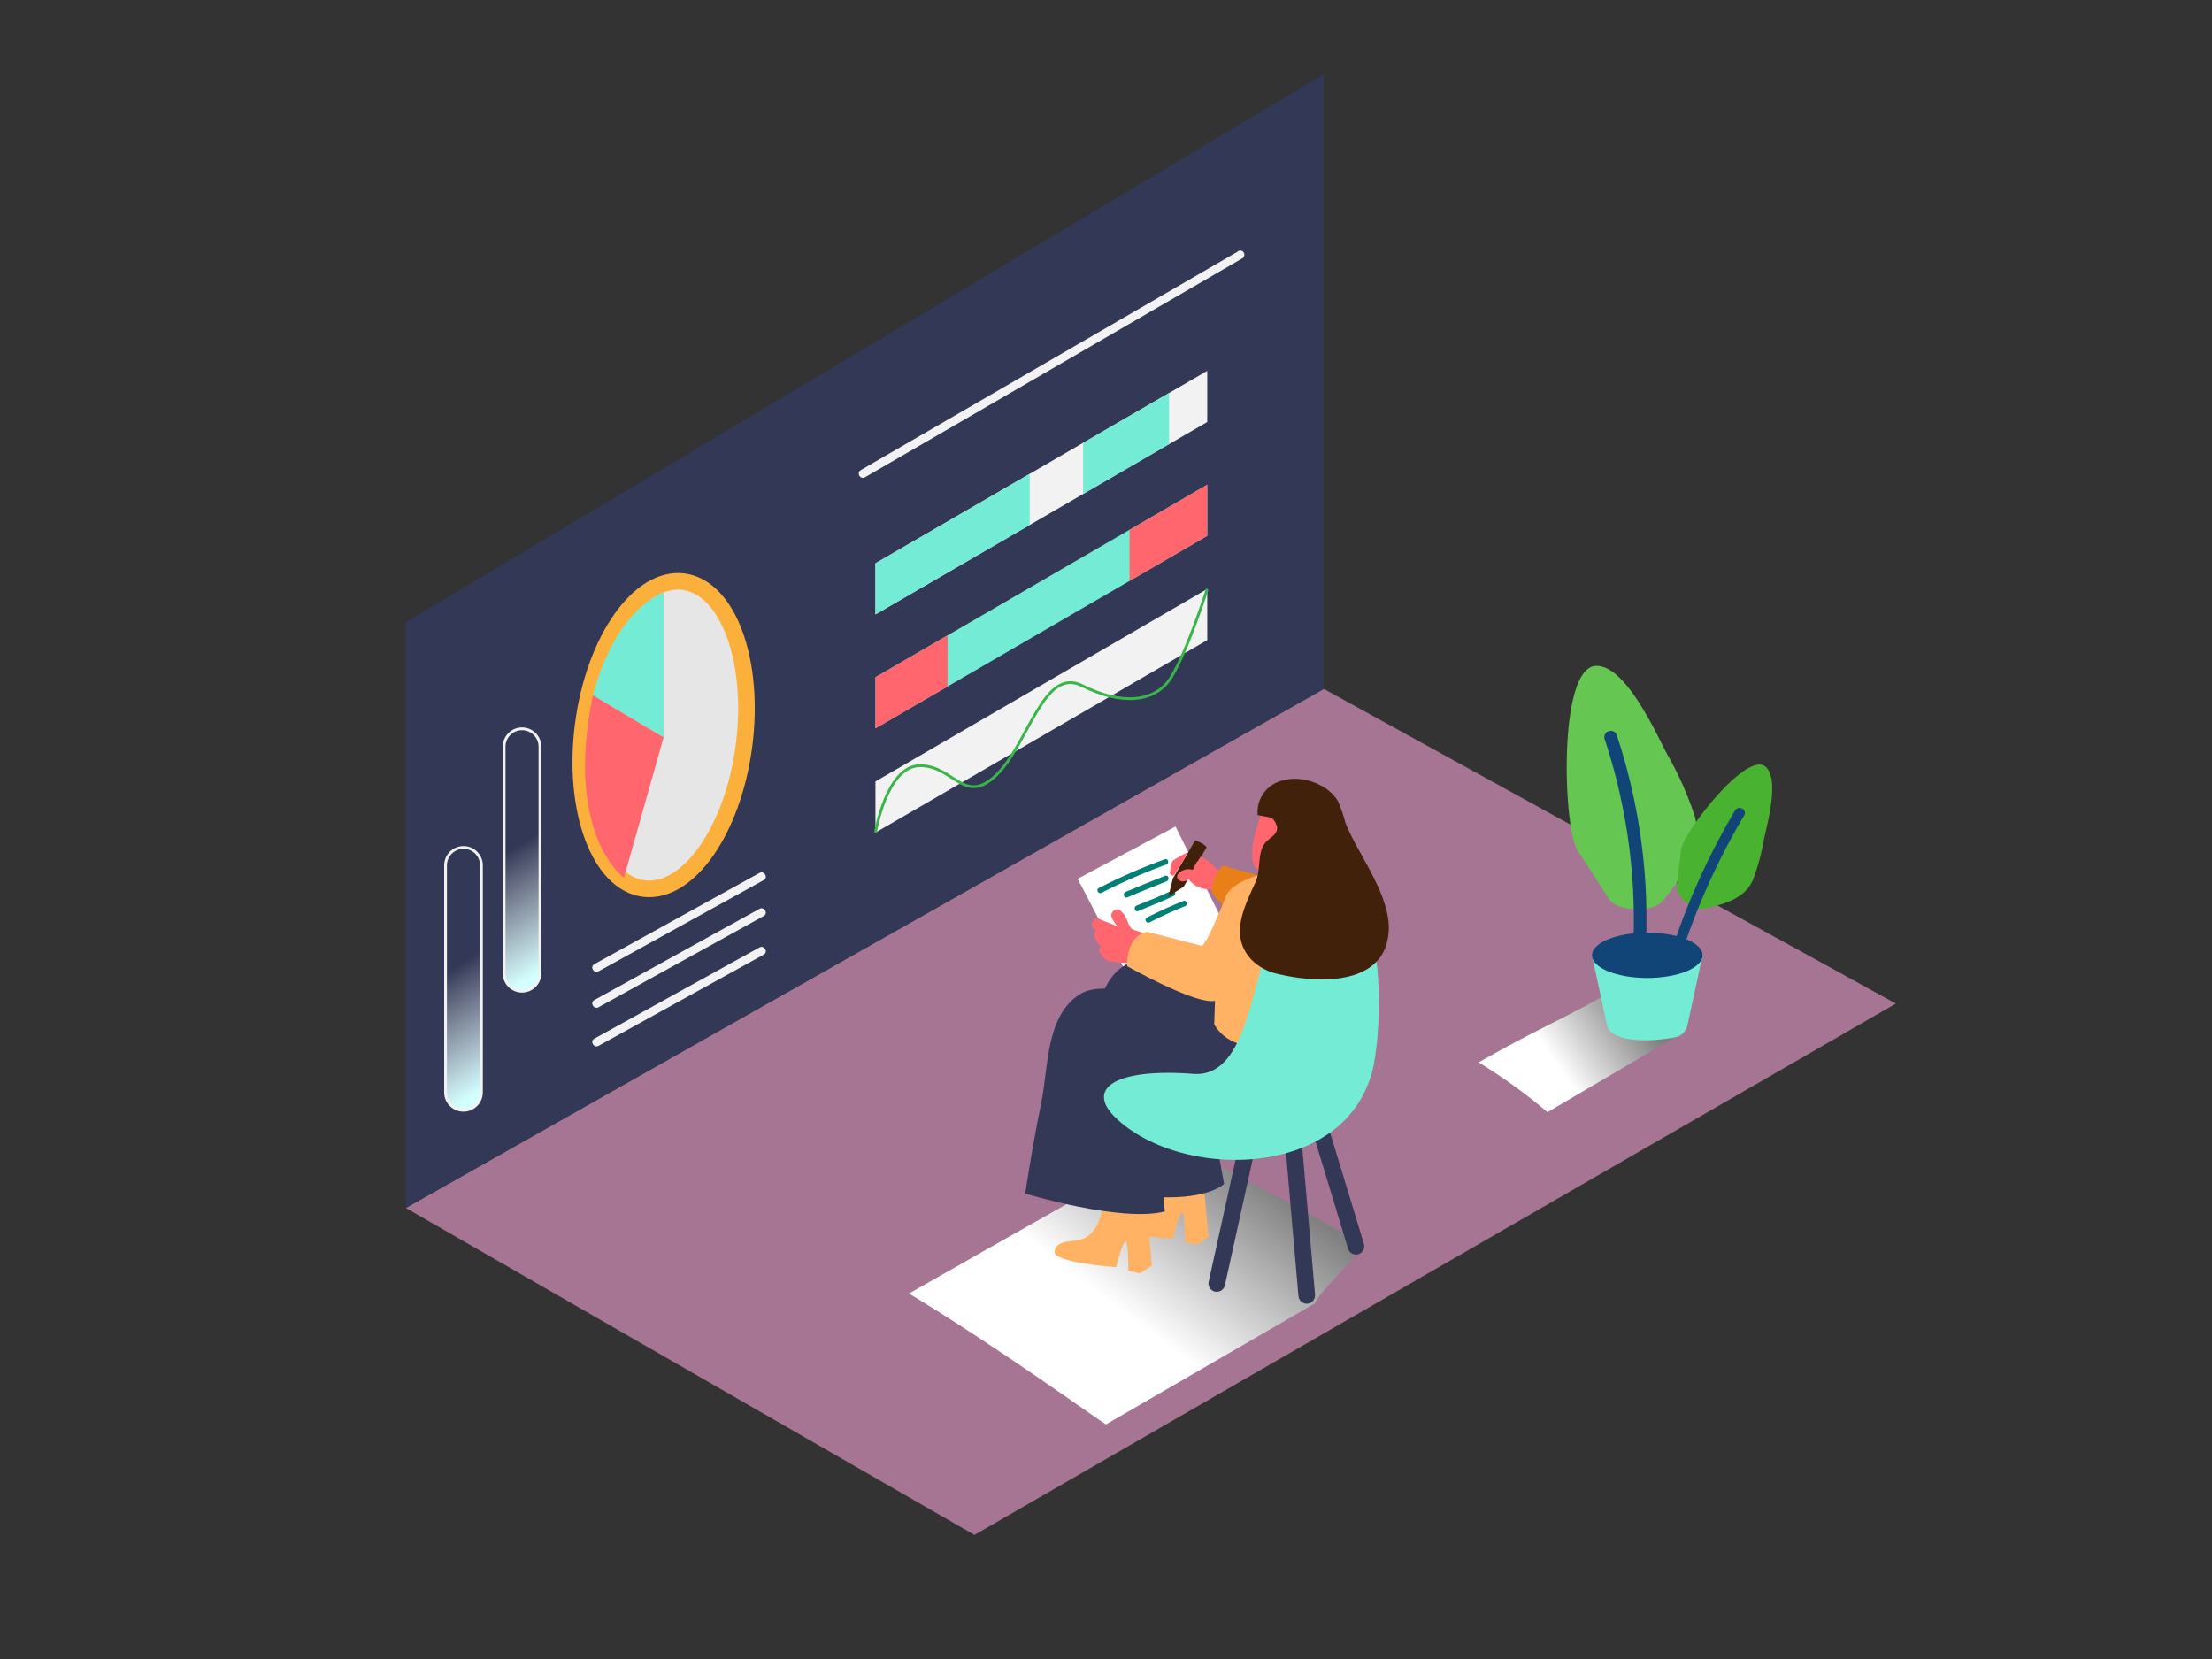 <svg xmlns="http://www.w3.org/2000/svg" xmlns:xlink="http://www.w3.org/1999/xlink" viewBox="0 0 400 300"><rect x="0" y="0" width="400" height="300" fill="#333333" stroke="none"/><defs><linearGradient id="linear-gradient" x1="296.16" y1="182.32" x2="281.45" y2="192.45" gradientUnits="userSpaceOnUse"><stop offset="0" stop-color="gray"/><stop offset="1" stop-color="#fff"/></linearGradient><linearGradient id="linear-gradient-2" x1="221.82" y1="208.11" x2="200.88" y2="235.59" xlink:href="#linear-gradient"/><linearGradient id="linear-gradient-3" x1="247.25" y1="166.65" x2="246.78" y2="167.41" gradientTransform="matrix(-1, 0, 0, 1, 369.99, 0)" gradientUnits="userSpaceOnUse"><stop offset="0" stop-color="#fff" stop-opacity="0"/><stop offset="1" stop-color="#d4ffff"/></linearGradient><linearGradient id="linear-gradient-4" x1="247.25" y1="173.14" x2="246.78" y2="173.9" xlink:href="#linear-gradient-3"/><linearGradient id="linear-gradient-5" x1="247.25" y1="180.12" x2="246.78" y2="180.88" xlink:href="#linear-gradient-3"/><linearGradient id="linear-gradient-6" x1="287.57" y1="174.74" x2="276.2" y2="193.07" xlink:href="#linear-gradient-3"/><linearGradient id="linear-gradient-7" x1="179.91" y1="65.77" x2="179.27" y2="66.79" xlink:href="#linear-gradient-3"/><clipPath id="clip-path"><line x1="221.2" y1="70" x2="152.99" y2="109.58" fill="none"/></clipPath><clipPath id="clip-path-2"><line x1="221.2" y1="90.6" x2="152.99" y2="130.17" fill="none"/></clipPath><clipPath id="clip-path-3"><line x1="221.2" y1="109.45" x2="152.99" y2="149.02" fill="none"/></clipPath><clipPath id="clip-path-4"><line x1="221.2" y1="70" x2="152.99" y2="109.58" fill="#ffc963"/></clipPath><clipPath id="clip-path-5"><line x1="221.2" y1="90.6" x2="152.99" y2="130.17" fill="#ff666d"/></clipPath><linearGradient id="linear-gradient-8" x1="276.98" y1="153.24" x2="265.62" y2="171.56" xlink:href="#linear-gradient-3"/></defs><title>a</title><g style="isolation:isolate"><g id="Layer_2" data-name="Layer 2"><polygon points="73.39 218.44 176.21 277.56 342.83 181.48 239.39 124.58 73.39 218.44" fill="#a67593"/><path d="M290.08,180c-7.19,4.2-11.62,5.8-22.69,12.12a96.52,96.52,0,0,1,12.44,9l24.87-14.6C302.77,185.45,299,184.41,290.08,180Z" fill="url(#linear-gradient)" style="mix-blend-mode:multiply"/><path d="M246.64,225c-5.92-3.23-19.55-11-34.35-18.35C197.56,215.2,187,221,164.38,233.91c17.15,10.42,33.7,22.54,35.62,23.67l37.8-21.9C238,234.25,246.25,226.35,246.64,225Z" fill="url(#linear-gradient-2)" style="mix-blend-mode:multiply"/><polygon points="239.39 13.43 239.39 124.58 73.39 218.44 73.39 112.53 239.39 13.43" fill="#333856"/><ellipse cx="120" cy="132.94" rx="27.98" ry="14.66" transform="translate(-27.32 234.76) rotate(-82.58)" fill="#e6e6e6" stroke="#fbb03b" stroke-miterlimit="10" stroke-width="3"/><path d="M120,133.33V107.15s-8.52,2.56-12.78,18.57Z" fill="#74ebd5"/><path d="M120,133.33l-7.17,25.4s-10.84-7.72-5.61-33Z" fill="#ff666d"/><line x1="137.73" y1="158.5" x2="107.86" y2="174.99" fill="url(#linear-gradient-3)"/><path d="M137.35,157.85l-29.88,16.5c-.85.47-.09,1.76.76,1.3l29.88-16.5c.85-.47.09-1.76-.76-1.3Z" fill="#f2f2f2"/><line x1="137.73" y1="164.98" x2="107.86" y2="181.48" fill="url(#linear-gradient-4)"/><path d="M137.35,164.34l-29.88,16.5c-.85.47-.09,1.76.76,1.3l29.88-16.5c.85-.47.09-1.76-.76-1.3Z" fill="#f2f2f2"/><line x1="137.73" y1="171.97" x2="107.86" y2="188.46" fill="url(#linear-gradient-5)"/><path d="M137.35,171.32l-29.88,16.5c-.85.47-.09,1.76.76,1.3l29.88-16.5c.85-.47.09-1.76-.76-1.3Z" fill="#f2f2f2"/><path d="M87.06,156.46v41.07a3.24,3.24,0,0,1-2.23,3.08h0a3.24,3.24,0,0,1-4.26-3.08V156.46a3.24,3.24,0,0,1,2.1-3h0A3.24,3.24,0,0,1,87.06,156.46Z" stroke="#f2f2f2" stroke-miterlimit="10" stroke-width="0.5" fill="url(#linear-gradient-6)"/><line x1="224.27" y1="46.1" x2="156.05" y2="85.68" fill="url(#linear-gradient-7)"/><path d="M223.89,45.46,155.67,85a.75.75,0,0,0,.76,1.3l68.22-39.58a.75.75,0,0,0-.76-1.3Z" fill="#f2f2f2"/><path d="M287.88,172.75l2.67,12.45a2.8,2.8,0,0,0,1.5,1.93c1.55.76,4.75,1.55,10.84.45a2.82,2.82,0,0,0,2.25-2.17l2.74-12.66" fill="#74ebd5"/><ellipse cx="297.88" cy="172.75" rx="10" ry="4.1" fill="#124577"/><path d="M292.06,163.53a3.21,3.21,0,0,1-1.16-1.07l-5.63-8.71c-2.61-4-3.56-33,3.28-33.33,5.43-.29,11,12.4,13,16.1a60.25,60.25,0,0,1,4.89,11c1.64,5.71-2.08,10.7-5.59,15.23C299.11,164.87,294.32,164.78,292.06,163.53Z" fill="#66c652"/><path d="M295.41,169.24q1.14.79,2.23,1.66a106.27,106.27,0,0,0-5.28-38,1.16,1.16,0,0,0-2.21.69A104,104,0,0,1,295.41,169.24Z" fill="#124577"/><path d="M303.36,161.2a2,2,0,0,1-.14-1l.77-6.57c.36-3,11.65-17.66,15.16-15.07,2.79,2.06.38,10.57-.17,13.19a38.45,38.45,0,0,1-2,7.38c-1.51,3.47-5.37,4.42-8.94,5.22C306.29,164.72,304,162.73,303.36,161.2Z" fill="#49b230"/><path d="M313.75,146.56a127,127,0,0,0-12,27,14.71,14.71,0,0,1,1.65,1.06,125.2,125.2,0,0,1,12-27.16C316,146.41,314.37,145.51,313.75,146.56Z" fill="#124577"/><path d="M227.19,192.68l-8.62,39.09a1.5,1.5,0,0,0,2.93.65l8.62-39.09A1.5,1.5,0,0,0,227.19,192.68Z" fill="#333856"/><path d="M232.15,187.53l11.63,38.3a1.5,1.5,0,0,0,2.87-.87L235,186.66A1.5,1.5,0,0,0,232.15,187.53Z" fill="#333856"/><path d="M231.33,194.49l3.47,39.88a1.5,1.5,0,0,0,3-.26l-3.47-39.88A1.5,1.5,0,0,0,231.33,194.49Z" fill="#333856"/><path d="M194.85,158.93c.4.52,10.62,20.5,10.62,20.5l17.94-8.25-10.84-21.72Z" fill="#fff"/><path d="M211.77,161.11c-2,1-4.17,1.78-6.25,2.65-.58.24-.33,1.21.27,1,2.16-.91,4.37-1.75,6.49-2.75C212.86,161.69,212.35,160.83,211.77,161.11Z" fill="#008074"/><path d="M210.64,155.38a104,104,0,0,0-11.94,5.21c-.57.29-.07,1.16.5.86a102,102,0,0,1,11.7-5.11C211.5,156.12,211.24,155.15,210.64,155.38Z" fill="#008074"/><path d="M210.7,158.37q-3.59,1.41-7.15,2.91c-.58.25-.33,1.21.27,1q3.56-1.5,7.15-2.91C211.56,159.1,211.3,158.14,210.7,158.37Z" fill="#008074"/><path d="M216.1,152l-4,6.83-.81,3.28,2.76-1.77,4.16-7.15A4.52,4.52,0,0,0,216.1,152Z" fill="#42210b"/><path d="M214.6,154.4a1.43,1.43,0,0,1,.08-.14.47.47,0,0,0-.27.06,15.75,15.75,0,0,0-2.18,1.23c-.59.47-.55,1.49-.66,2.17a.5.5,0,0,0,.76.53C213.08,157,214,155.75,214.6,154.4Z" fill="#ff666d"/><path d="M221.71,158.09l-.09,0a.43.43,0,0,0-.21-.22c-.53-.26-1-.54-1.55-.84a7.32,7.32,0,0,0-2.76-2.1c-.12.21-.25.41-.38.62a1.51,1.51,0,0,1-.35.38l-.65,1.31a.49.49,0,0,0,0,.09s-.06-.05-.11-.06a2.59,2.59,0,0,0-1.67.12c-.44.19-1,.55-1.07,1.07s.53.93,1,.94A2.07,2.07,0,0,0,215,159a.52.52,0,0,0,.07.14c1.24,1.57,2.92,1.69,4.78,1.82a.44.44,0,0,0,.3-.08,2.58,2.58,0,0,0,1.06-.61l0-.72a.51.51,0,0,0-.1-.29l0-.18a.52.52,0,0,0,0-.11l.09,0a.46.46,0,0,0,.26,0h0C222.08,159.17,222.35,158.21,221.71,158.09Z" fill="#ff666d"/><path d="M221.17,156.54a6.44,6.44,0,0,0-2,5l4.55,4.9,5.5-2.72.29-4.86Z" fill="#e87f18"/><path d="M209.46,209c0,.45.36,5.86-.24,6.49s-2.19,3.69-4.15,3.82-3.78-.26-4.15,1.84S212.05,224,212.05,224s1.21-4.81,1.73-4.67.5,5.31.5,5.31l2.13.46,2.13-1.42-.86-9.22-1.39-7.83" fill="#ffb164"/><path d="M199.36,214.16c.28,3.26.12,7.63-3,9.61-1.68,1.08-5.23.08-5.66,2.49-.38,2.1,11.11,2.88,11.11,2.88s1.24-4.8,1.76-4.66.46,5.31.46,5.31l2.13.47,2.14-1.41-.81-9.22-1.34-7.84" fill="#ffb164"/><path d="M208.48,169.32,205,168.14c-.73-.28-1-1.3-1.27-1.94a4,4,0,0,0-1.16-1.55.9.9,0,0,0-1.23.07c-.74.64-.23,1.47.21,2.09l.49.68-2.73-1.08a.94.94,0,0,0-.39-.16c-.91-.62-2,.82-1.18,1.59.17.17.36.31.54.46a.92.92,0,0,0-.39.76,2.75,2.75,0,0,0,1.29,2,1,1,0,0,0-.25,1.26,3.18,3.18,0,0,0,1.57,1.49,1.25,1.25,0,0,0,.79.08c1.67.26,3.39.25,5.05.6a.87.87,0,0,0,1-1.11.81.81,0,0,0,.64-.81.84.84,0,0,0,.39-.47.9.9,0,0,0,.47-1.33A.87.87,0,0,0,208.48,169.32Z" fill="#ff666d"/><path d="M219.67,204.86l1.69,9.23s-2.65,2.73-11.59,2.4,0-16.31,0-16.31" fill="#333856"/><path d="M206.81,177.78q5.71,1.25,11.52,1.93a.64.64,0,0,1,.44.24q.67-2,1.14-4.08c.18-.79,1.38-.45,1.21.33a43.6,43.6,0,0,1-3.15,9.11c-.34.73-1.42.09-1.08-.63.58-1.21,1.09-2.45,1.54-3.71h-.09q-6-.7-11.86-2C205.69,178.82,206,177.61,206.81,177.78Z" fill="#008074"/><path d="M217.1,186.61A16.81,16.81,0,0,0,221,191c.63.51-.26,1.39-.89.89a17.78,17.78,0,0,1-4.05-4.68A.63.63,0,0,1,217.1,186.61Z" fill="#008074"/><path d="M224.89,182.54s-10-8-16.59-8.94-10.07,6.24-9.6,11S215,192.07,215,192.07" fill="#333856"/><path d="M219.58,185.2c-1.29-1.2-18.21-9.1-24.17-5.49-6.35,3.84-5.81,13.37-7.11,19.68-1.12,5.45-2.07,10.95-2.91,16.45,0,0,17.39,5.26,25.24,3.23L209,201.5l22.54-12.31" fill="#333856"/><path d="M231.91,156.93c-.9.66-8.62,1.59-10.23,5.15s-2.11,23.12-2.11,23.12,2.67,5.71,10.7,3.25c2.38-.73,14.73-23.31,15.06-25.65C246.2,156.7,231.91,156.93,231.91,156.93Z" fill="#ffb164"/><path d="M247.15,196.6a20.21,20.21,0,0,0,1-2.86c1.89-7.43,3.14-35.3-9.39-34.17-13.75,1.24-9.1,35.67-23,34.62s-19.64,2.57-13.95,8C213.12,212.94,240.16,213.18,247.15,196.6Z" fill="#74ebd5"/><path d="M228.36,146.48c-.23.52-3.17,8-1.32,10.34s8-.48,8.69-2.49,3.47-5.82,1.56-7.45S229.95,142.82,228.36,146.48Z" fill="#ff666d"/><path d="M224.89,177.7a6.51,6.51,0,0,1-6.56,3.27c-4.55-.63-14.51-6.26-14.51-6.26s-.36-5.47,3.66-6.2c0,0,8.91,2.28,9.76,2.51s4.45-8.95,4.45-8.95" fill="#ffb164"/><path d="M250.9,165.46c-1.09-5.79-5.7-11.81-7.61-16.68a26.34,26.34,0,0,0-1.33-3.88c-1.8-3.1-6.52-4.76-9.9-3.79a5.86,5.86,0,0,0-4.63,6.28l2.55.49a3.38,3.38,0,0,1,.94,1.62c.21,1.43-1.41,2-2.14,2.93-1.45,1.8-.75,4.91-1.74,7.09-2,4.4-4.78,9.67-.76,14a9.64,9.64,0,0,0,4.84,2.61c6.38,1.53,17.12,2.17,19.53-5.16A10.84,10.84,0,0,0,250.9,165.46Z" fill="#42210b"/><path d="M214,162.93a71.65,71.65,0,0,0-6.6,3c-.57.3-.07,1.16.5.86a69.08,69.08,0,0,1,6.36-2.91C214.87,163.66,214.61,162.69,214,162.93Z" fill="#008074"/><g clip-path="url(#clip-path)"><path d="M218.31,70.26V70H153v25.6c2.57-.23,5.33,1.3,5.33,4.62v7.24Z" fill="#fff"/><polygon points="218.31 70.26 158.31 107.46 158.31 107.5 218.31 70.3 218.31 70.26" fill="#fff"/><polygon points="218.31 70.3 158.31 107.5 158.31 107.53 218.31 70.33 218.31 70.3" fill="#feffff"/><polygon points="218.31 70.33 158.31 107.53 158.31 107.56 218.31 70.36 218.31 70.33" fill="#fdffff"/><polygon points="218.31 70.36 158.31 107.56 158.31 107.59 218.31 70.39 218.31 70.36" fill="#fcffff"/><polygon points="218.31 70.39 158.31 107.59 158.31 107.63 218.31 70.43 218.31 70.39" fill="#fbffff"/><polygon points="218.31 70.43 158.31 107.63 158.31 107.66 218.31 70.46 218.31 70.43" fill="#faffff"/><polygon points="218.31 70.46 158.31 107.66 158.31 107.69 218.31 70.49 218.31 70.46" fill="#f9ffff"/><polygon points="218.31 70.49 158.31 107.69 158.31 107.73 218.31 70.53 218.31 70.49" fill="#f8ffff"/><polygon points="218.31 70.53 158.31 107.73 158.31 107.76 218.31 70.56 218.31 70.53" fill="#f7ffff"/><polygon points="218.31 70.56 158.31 107.76 158.31 107.79 218.31 70.59 218.31 70.56" fill="#f6ffff"/><polygon points="218.31 70.59 158.31 107.79 158.31 107.82 218.31 70.63 218.31 70.59" fill="#f5ffff"/><polygon points="218.31 70.63 158.31 107.82 158.31 107.86 218.31 70.66 218.31 70.63" fill="#f4ffff"/><polygon points="218.31 70.66 158.31 107.86 158.31 107.89 218.31 70.69 218.31 70.66" fill="#f3ffff"/><polygon points="218.31 70.69 158.31 107.89 158.31 107.92 218.31 70.72 218.31 70.69" fill="#f2ffff"/><polygon points="218.31 70.72 158.31 107.92 158.31 107.96 218.31 70.76 218.31 70.72" fill="#f1ffff"/><polygon points="218.31 70.76 158.31 107.96 158.31 107.99 218.31 70.79 218.31 70.76" fill="azure"/><polygon points="218.31 70.79 158.31 107.99 158.31 108.02 218.31 70.82 218.31 70.79" fill="#efffff"/><polygon points="218.31 70.82 158.31 108.02 158.31 108.06 218.31 70.86 218.31 70.82" fill="#eff"/><polygon points="218.31 70.86 158.31 108.06 158.31 108.09 218.31 70.89 218.31 70.86" fill="#edffff"/><polygon points="218.31 70.89 158.31 108.09 158.31 108.12 218.31 70.92 218.31 70.89" fill="#ecffff"/><polygon points="218.31 70.92 158.31 108.12 158.31 108.15 218.31 70.95 218.31 70.92" fill="#ebffff"/><polygon points="218.31 70.95 158.31 108.15 158.31 108.19 218.31 70.99 218.31 70.95" fill="#eaffff"/><polygon points="218.31 70.99 158.31 108.19 158.31 108.22 218.31 71.02 218.31 70.99" fill="#e8ffff"/><polygon points="218.31 71.02 158.31 108.22 158.31 108.25 218.31 71.05 218.31 71.02" fill="#e7ffff"/><polygon points="218.31 71.05 158.31 108.25 158.31 108.28 218.31 71.08 218.31 71.05" fill="#e6ffff"/><polygon points="218.31 71.08 158.31 108.28 158.31 108.32 218.31 71.12 218.31 71.08" fill="#e5ffff"/><polygon points="218.31 71.12 158.31 108.32 158.31 108.35 218.31 71.15 218.31 71.12" fill="#e4ffff"/><polygon points="218.31 71.15 158.31 108.35 158.31 108.38 218.31 71.18 218.31 71.15" fill="#e3ffff"/><polygon points="218.31 71.18 158.31 108.38 158.31 108.42 218.31 71.22 218.31 71.18" fill="#e2ffff"/><polygon points="218.31 71.22 158.31 108.42 158.31 108.45 218.31 71.25 218.31 71.22" fill="#e1ffff"/><polygon points="218.31 71.25 158.31 108.45 158.31 108.48 218.31 71.28 218.31 71.25" fill="#e0ffff"/><polygon points="218.31 71.28 158.31 108.48 158.31 108.52 218.31 71.32 218.31 71.28" fill="#dfffff"/><polygon points="218.31 71.32 158.31 108.52 158.31 108.55 218.31 71.35 218.31 71.32" fill="#deffff"/><polygon points="218.31 71.35 158.31 108.55 158.31 108.58 218.31 71.38 218.31 71.35" fill="#dff"/><polygon points="218.31 71.38 158.31 108.58 158.31 108.61 218.31 71.41 218.31 71.38" fill="#dcffff"/><polygon points="218.31 71.41 158.31 108.61 158.31 108.65 218.31 71.45 218.31 71.41" fill="#dbffff"/><polygon points="218.31 71.45 158.31 108.65 158.31 108.68 218.31 71.48 218.31 71.45" fill="#daffff"/><polygon points="218.31 71.48 158.31 108.68 158.31 108.71 218.31 71.51 218.31 71.48" fill="#d9ffff"/><polygon points="218.31 71.51 158.31 108.71 158.31 108.75 218.31 71.55 218.31 71.51" fill="#d8ffff"/><polygon points="218.31 71.55 158.31 108.75 158.31 108.78 218.31 71.58 218.31 71.55" fill="#d7ffff"/><polygon points="218.31 71.58 158.31 108.78 158.31 108.81 218.31 71.61 218.31 71.58" fill="#d6ffff"/><polygon points="218.31 71.61 158.31 108.81 158.31 108.84 218.31 71.64 218.31 71.61" fill="#d5ffff"/><polygon points="218.31 71.64 158.31 108.84 158.31 108.88 218.31 71.68 218.31 71.64" fill="#d4ffff"/><polygon points="218.31 71.68 158.31 108.88 158.31 109.58 218.31 109.58 218.31 71.68" fill="#d4ffff"/></g><polygon points="218.31 67.06 158.31 101.86 158.31 111.11 218.31 76.31 218.31 67.06" fill="#f2f2f2"/><g clip-path="url(#clip-path-2)"><path d="M218.31,90.86V90.6H153v5c2.57-.23,5.33,1.3,5.33,4.62v27.83Z" fill="#fff"/><polygon points="218.31 90.86 158.31 128.06 158.31 128.09 218.31 90.89 218.31 90.86" fill="#fff"/><polygon points="218.31 90.89 158.31 128.09 158.31 128.12 218.31 90.92 218.31 90.89" fill="#feffff"/><polygon points="218.31 90.92 158.31 128.12 158.31 128.16 218.31 90.95 218.31 90.92" fill="#fdffff"/><polygon points="218.31 90.95 158.31 128.16 158.31 128.19 218.31 90.99 218.31 90.95" fill="#fcffff"/><polygon points="218.31 90.99 158.31 128.19 158.31 128.22 218.31 91.02 218.31 90.99" fill="#fbffff"/><polygon points="218.31 91.02 158.31 128.22 158.31 128.25 218.31 91.05 218.31 91.02" fill="#faffff"/><polygon points="218.31 91.05 158.31 128.25 158.31 128.29 218.31 91.09 218.31 91.05" fill="#f9ffff"/><polygon points="218.31 91.09 158.31 128.29 158.31 128.32 218.31 91.12 218.31 91.09" fill="#f8ffff"/><polygon points="218.31 91.12 158.31 128.32 158.31 128.35 218.31 91.15 218.31 91.12" fill="#f7ffff"/><polygon points="218.31 91.15 158.31 128.35 158.31 128.38 218.31 91.19 218.31 91.15" fill="#f6ffff"/><polygon points="218.31 91.19 158.31 128.38 158.31 128.42 218.31 91.22 218.31 91.19" fill="#f5ffff"/><polygon points="218.31 91.22 158.31 128.42 158.31 128.45 218.31 91.25 218.31 91.22" fill="#f4ffff"/><polygon points="218.31 91.25 158.31 128.45 158.31 128.48 218.31 91.28 218.31 91.25" fill="#f3ffff"/><polygon points="218.31 91.28 158.31 128.48 158.31 128.52 218.31 91.32 218.31 91.28" fill="#f2ffff"/><polygon points="218.31 91.32 158.31 128.52 158.31 128.55 218.31 91.35 218.31 91.32" fill="#f1ffff"/><polygon points="218.31 91.35 158.31 128.55 158.31 128.58 218.31 91.38 218.31 91.35" fill="azure"/><polygon points="218.31 91.38 158.31 128.58 158.31 128.62 218.31 91.42 218.31 91.38" fill="#efffff"/><polygon points="218.31 91.42 158.31 128.62 158.31 128.65 218.31 91.45 218.31 91.42" fill="#eff"/><polygon points="218.31 91.45 158.31 128.65 158.31 128.68 218.31 91.48 218.31 91.45" fill="#edffff"/><polygon points="218.31 91.48 158.31 128.68 158.31 128.71 218.31 91.51 218.31 91.48" fill="#ecffff"/><polygon points="218.31 91.51 158.31 128.71 158.31 128.75 218.31 91.55 218.31 91.51" fill="#ebffff"/><polygon points="218.31 91.55 158.31 128.75 158.31 128.78 218.31 91.58 218.31 91.55" fill="#eaffff"/><polygon points="218.31 91.58 158.31 128.78 158.31 128.81 218.31 91.61 218.31 91.58" fill="#e8ffff"/><polygon points="218.31 91.61 158.31 128.81 158.31 128.85 218.31 91.65 218.31 91.61" fill="#e7ffff"/><polygon points="218.31 91.65 158.31 128.85 158.31 128.88 218.31 91.68 218.31 91.65" fill="#e6ffff"/><polygon points="218.31 91.68 158.31 128.88 158.31 128.91 218.31 91.71 218.31 91.68" fill="#e5ffff"/><polygon points="218.31 91.71 158.31 128.91 158.31 128.94 218.31 91.75 218.31 91.71" fill="#e4ffff"/><polygon points="218.31 91.75 158.31 128.94 158.31 128.98 218.31 91.78 218.31 91.75" fill="#e3ffff"/><polygon points="218.31 91.78 158.31 128.98 158.31 129.01 218.31 91.81 218.31 91.78" fill="#e2ffff"/><polygon points="218.31 91.81 158.31 129.01 158.31 129.04 218.31 91.84 218.31 91.81" fill="#e1ffff"/><polygon points="218.31 91.84 158.31 129.04 158.31 129.08 218.31 91.88 218.31 91.84" fill="#e0ffff"/><polygon points="218.31 91.88 158.31 129.08 158.31 129.11 218.31 91.91 218.31 91.88" fill="#dfffff"/><polygon points="218.31 91.91 158.31 129.11 158.31 129.14 218.31 91.94 218.31 91.91" fill="#deffff"/><polygon points="218.31 91.94 158.31 129.14 158.31 129.18 218.31 91.97 218.31 91.94" fill="#dff"/><polygon points="218.31 91.97 158.31 129.18 158.31 129.21 218.31 92.01 218.31 91.97" fill="#dcffff"/><polygon points="218.31 92.01 158.31 129.21 158.31 129.24 218.31 92.04 218.31 92.01" fill="#dbffff"/><polygon points="218.31 92.04 158.31 129.24 158.31 129.27 218.31 92.07 218.31 92.04" fill="#daffff"/><polygon points="218.31 92.07 158.31 129.27 158.31 129.31 218.31 92.11 218.31 92.07" fill="#d9ffff"/><polygon points="218.31 92.11 158.31 129.31 158.31 129.34 218.31 92.14 218.31 92.11" fill="#d8ffff"/><polygon points="218.31 92.14 158.31 129.34 158.31 129.37 218.31 92.17 218.31 92.14" fill="#d7ffff"/><polygon points="218.31 92.17 158.31 129.37 158.31 129.41 218.31 92.2 218.31 92.17" fill="#d6ffff"/><polygon points="218.31 92.2 158.31 129.41 158.31 129.44 218.31 92.24 218.31 92.2" fill="#d5ffff"/><polygon points="218.31 92.24 158.31 129.44 158.31 129.47 218.31 92.27 218.31 92.24" fill="#d4ffff"/><path d="M218.31,126V92.27l-60,37.2v.7h62.55A4.36,4.36,0,0,1,218.31,126Z" fill="#d4ffff"/></g><polygon points="218.31 87.65 158.31 122.46 158.31 131.71 218.31 96.9 218.31 87.65" fill="#74ebd5"/><g clip-path="url(#clip-path-3)"><polygon points="218.31 109.45 158.31 109.45 158.31 146.91 218.31 109.71 218.31 109.45" fill="#fff"/><polygon points="218.31 109.71 158.31 146.91 158.31 146.94 218.31 109.74 218.31 109.71" fill="#fff"/><polygon points="218.31 109.74 158.31 146.94 158.31 146.97 218.31 109.77 218.31 109.74" fill="#feffff"/><polygon points="218.31 109.77 158.31 146.97 158.31 147 218.31 109.8 218.31 109.77" fill="#fdffff"/><polygon points="218.31 109.8 158.31 147 158.31 147.04 218.31 109.84 218.31 109.8" fill="#fcffff"/><polygon points="218.31 109.84 158.31 147.04 158.31 147.07 218.31 109.87 218.31 109.84" fill="#fbffff"/><polygon points="218.31 109.87 158.31 147.07 158.31 147.1 218.31 109.9 218.31 109.87" fill="#faffff"/><polygon points="218.31 109.9 158.31 147.1 158.31 147.13 218.31 109.94 218.31 109.9" fill="#f9ffff"/><polygon points="218.31 109.94 158.31 147.13 158.31 147.17 218.31 109.97 218.31 109.94" fill="#f8ffff"/><polygon points="218.31 109.97 158.31 147.17 158.31 147.2 218.31 110 218.31 109.97" fill="#f7ffff"/><polygon points="218.31 110 158.31 147.2 158.31 147.23 218.31 110.03 218.31 110" fill="#f6ffff"/><polygon points="218.31 110.03 158.31 147.23 158.31 147.27 218.31 110.07 218.31 110.03" fill="#f5ffff"/><polygon points="218.31 110.07 158.31 147.27 158.31 147.3 218.31 110.1 218.31 110.07" fill="#f4ffff"/><polygon points="218.31 110.1 158.31 147.3 158.31 147.33 218.31 110.13 218.31 110.1" fill="#f3ffff"/><polygon points="218.31 110.13 158.31 147.33 158.31 147.37 218.31 110.17 218.31 110.13" fill="#f2ffff"/><polygon points="218.31 110.17 158.31 147.37 158.31 147.4 218.31 110.2 218.31 110.17" fill="#f1ffff"/><polygon points="218.31 110.2 158.31 147.4 158.31 147.43 218.31 110.23 218.31 110.2" fill="azure"/><polygon points="218.31 110.23 158.31 147.43 158.31 147.46 218.31 110.27 218.31 110.23" fill="#efffff"/><polygon points="218.31 110.27 158.31 147.46 158.31 147.5 218.31 110.3 218.31 110.27" fill="#eff"/><polygon points="218.31 110.3 158.31 147.5 158.31 147.53 218.31 110.33 218.31 110.3" fill="#edffff"/><polygon points="218.31 110.33 158.31 147.53 158.31 147.56 218.31 110.36 218.31 110.33" fill="#ecffff"/><polygon points="218.31 110.36 158.31 147.56 158.31 147.6 218.31 110.4 218.31 110.36" fill="#ebffff"/><polygon points="218.31 110.4 158.31 147.6 158.31 147.63 218.31 110.43 218.31 110.4" fill="#eaffff"/><polygon points="218.31 110.43 158.31 147.63 158.31 147.66 218.31 110.46 218.31 110.43" fill="#e8ffff"/><polygon points="218.31 110.46 158.31 147.66 158.31 147.69 218.31 110.5 218.31 110.46" fill="#e7ffff"/><polygon points="218.31 110.5 158.31 147.69 158.31 147.73 218.31 110.53 218.31 110.5" fill="#e6ffff"/><polygon points="218.31 110.53 158.31 147.73 158.31 147.76 218.31 110.56 218.31 110.53" fill="#e5ffff"/><polygon points="218.31 110.56 158.31 147.76 158.31 147.79 218.31 110.59 218.31 110.56" fill="#e4ffff"/><polygon points="218.31 110.59 158.31 147.79 158.31 147.83 218.31 110.63 218.31 110.59" fill="#e3ffff"/><polygon points="218.31 110.63 158.31 147.83 158.31 147.86 218.31 110.66 218.31 110.63" fill="#e2ffff"/><polygon points="218.31 110.66 158.31 147.86 158.31 147.89 218.31 110.69 218.31 110.66" fill="#e1ffff"/><polygon points="218.31 110.69 158.31 147.89 158.31 147.93 218.31 110.72 218.31 110.69" fill="#e0ffff"/><polygon points="218.31 110.72 158.31 147.93 158.31 147.96 218.31 110.76 218.31 110.72" fill="#dfffff"/><polygon points="218.31 110.76 158.31 147.96 158.31 147.99 218.31 110.79 218.31 110.76" fill="#deffff"/><polygon points="218.31 110.79 158.31 147.99 158.31 148.02 218.31 110.82 218.31 110.79" fill="#dff"/><polygon points="218.31 110.82 158.31 148.02 158.31 148.06 218.31 110.86 218.31 110.82" fill="#dcffff"/><polygon points="218.31 110.86 158.31 148.06 158.31 148.09 218.31 110.89 218.31 110.86" fill="#dbffff"/><polygon points="218.31 110.89 158.31 148.09 158.31 148.12 218.31 110.92 218.31 110.89" fill="#daffff"/><polygon points="218.31 110.92 158.31 148.12 158.31 148.16 218.31 110.96 218.31 110.92" fill="#d9ffff"/><polygon points="218.31 110.96 158.31 148.16 158.31 148.19 218.31 110.99 218.31 110.96" fill="#d8ffff"/><polygon points="218.31 110.99 158.31 148.19 158.31 148.22 218.31 111.02 218.31 110.99" fill="#d7ffff"/><polygon points="218.31 111.02 158.31 148.22 158.31 148.25 218.31 111.05 218.31 111.02" fill="#d6ffff"/><polygon points="218.31 111.05 158.31 148.25 158.31 148.29 218.31 111.09 218.31 111.05" fill="#d5ffff"/><polygon points="218.31 111.09 158.31 148.29 158.31 148.32 218.31 111.12 218.31 111.09" fill="#d4ffff"/><path d="M218.31,126V111.12l-60,37.2v.7h62.89V130.33A4.37,4.37,0,0,1,218.31,126Z" fill="#d4ffff"/></g><polygon points="218.31 106.5 158.31 141.31 158.31 150.56 218.31 115.75 218.31 106.5" fill="#f2f2f2"/><line x1="221.2" y1="70" x2="152.99" y2="109.58" fill="#ffc963"/><g clip-path="url(#clip-path-4)"><path d="M211.4,74.55V70H153v25.6c2.57-.23,5.33,1.3,5.33,4.62v7.24l27.9-17.3V76.84c0-6.22,9.64-6.21,9.64,0v7.34Z" fill="#ffc963"/><polygon points="186.21 90.17 158.31 107.46 158.31 107.5 186.21 90.2 186.21 90.17" fill="#ffc963"/><polygon points="211.4 74.55 195.86 84.19 195.86 84.22 211.4 74.58 211.4 74.55" fill="#ffc963"/><polygon points="186.21 90.2 158.31 107.5 158.31 107.53 186.21 90.23 186.21 90.2" fill="#ffc963"/><polygon points="211.4 74.58 195.86 84.22 195.86 84.25 211.4 74.61 211.4 74.58" fill="#ffc963"/><polygon points="211.4 74.61 195.86 84.25 195.86 84.28 211.4 74.65 211.4 74.61" fill="#ffc963"/><polygon points="186.21 90.23 158.31 107.53 158.31 107.56 186.21 90.26 186.21 90.23" fill="#ffc963"/><polygon points="186.21 90.26 158.31 107.56 158.31 107.59 186.21 90.3 186.21 90.26" fill="#ffc963"/><polygon points="211.4 74.65 195.86 84.28 195.86 84.32 211.4 74.68 211.4 74.65" fill="#ffc963"/><polygon points="186.21 90.3 158.31 107.59 158.31 107.63 186.21 90.33 186.21 90.3" fill="#ffc963"/><polygon points="211.4 74.68 195.86 84.32 195.86 84.35 211.4 74.71 211.4 74.68" fill="#ffc963"/><polygon points="186.21 90.33 158.31 107.63 158.31 107.66 186.21 90.36 186.21 90.33" fill="#ffc963"/><polygon points="211.4 74.71 195.86 84.35 195.86 84.38 211.4 74.75 211.4 74.71" fill="#ffc963"/><polygon points="186.21 90.36 158.31 107.66 158.31 107.69 186.21 90.39 186.21 90.36" fill="#ffc963"/><polygon points="211.4 74.75 195.86 84.38 195.86 84.42 211.4 74.78 211.4 74.75" fill="#ffc963"/><polygon points="186.21 90.39 158.31 107.69 158.31 107.73 186.21 90.43 186.21 90.39" fill="#ffc963"/><polygon points="211.4 74.78 195.86 84.42 195.86 84.45 211.4 74.81 211.4 74.78" fill="#ffc963"/><polygon points="211.4 74.81 195.86 84.45 195.86 84.48 211.4 74.84 211.4 74.81" fill="#ffc963"/><polygon points="186.21 90.43 158.31 107.73 158.31 107.76 186.21 90.46 186.21 90.43" fill="#ffc963"/><polygon points="211.4 74.84 195.86 84.48 195.86 84.51 211.4 74.88 211.4 74.84" fill="#ffc963"/><polygon points="186.21 90.46 158.31 107.76 158.31 107.79 186.21 90.49 186.21 90.46" fill="#ffc963"/><polygon points="186.21 90.49 158.31 107.79 158.31 107.82 186.21 90.53 186.21 90.49" fill="#ffc963"/><polygon points="211.4 74.88 195.86 84.51 195.86 84.55 211.4 74.91 211.4 74.88" fill="#ffc963"/><polygon points="186.21 90.53 158.31 107.82 158.31 107.86 186.21 90.56 186.21 90.53" fill="#ffc963"/><polygon points="211.4 74.91 195.86 84.55 195.86 84.58 211.4 74.94 211.4 74.91" fill="#ffc963"/><polygon points="186.21 90.56 158.31 107.86 158.31 107.89 186.21 90.59 186.21 90.56" fill="#ffc963"/><polygon points="211.4 74.94 195.86 84.58 195.86 84.61 211.4 74.98 211.4 74.94" fill="#ffc963"/><polygon points="186.21 90.59 158.31 107.89 158.31 107.92 186.21 90.63 186.21 90.59" fill="#ffc963"/><polygon points="211.4 74.98 195.86 84.61 195.86 84.65 211.4 75.01 211.4 74.98" fill="#ffc963"/><polygon points="186.21 90.63 158.31 107.92 158.31 107.96 186.21 90.66 186.21 90.63" fill="#ffc963"/><polygon points="211.4 75.01 195.86 84.65 195.86 84.68 211.4 75.04 211.4 75.01" fill="#ffc963"/><polygon points="186.21 90.66 158.31 107.96 158.31 107.99 186.21 90.69 186.21 90.66" fill="#ffc963"/><polygon points="211.4 75.04 195.86 84.68 195.86 84.71 211.4 75.08 211.4 75.04" fill="#ffc963"/><polygon points="186.21 90.69 158.31 107.99 158.31 108.02 186.21 90.72 186.21 90.69" fill="#ffc963"/><polygon points="211.4 75.08 195.86 84.71 195.86 84.75 211.4 75.11 211.4 75.08" fill="#ffc963"/><polygon points="186.21 90.72 158.31 108.02 158.31 108.06 186.21 90.76 186.21 90.72" fill="#ffc963"/><polygon points="211.4 75.11 195.86 84.75 195.86 84.78 211.4 75.14 211.4 75.11" fill="#ffc963"/><polygon points="186.21 90.76 158.31 108.06 158.31 108.09 186.21 90.79 186.21 90.76" fill="#ffc963"/><polygon points="211.4 75.14 195.86 84.78 195.86 84.81 211.4 75.17 211.4 75.14" fill="#ffc963"/><polygon points="186.21 90.79 158.31 108.09 158.31 108.12 186.21 90.82 186.21 90.79" fill="#ffc963"/><polygon points="211.4 75.17 195.86 84.81 195.86 84.84 211.4 75.21 211.4 75.17" fill="#ffc963"/><polygon points="186.21 90.82 158.31 108.12 158.31 108.15 186.21 90.86 186.21 90.82" fill="#ffc963"/><polygon points="211.4 75.21 195.86 84.84 195.86 84.88 211.4 75.24 211.4 75.21" fill="#ffc963"/><polygon points="186.21 90.86 158.31 108.15 158.31 108.19 186.21 90.89 186.21 90.86" fill="#ffc963"/><polygon points="211.4 75.24 195.86 84.88 195.86 84.91 211.4 75.27 211.4 75.24" fill="#ffc963"/><polygon points="186.21 90.89 158.31 108.19 158.31 108.22 186.21 90.92 186.21 90.89" fill="#ffc963"/><polygon points="211.4 75.27 195.86 84.91 195.86 84.94 211.4 75.31 211.4 75.27" fill="#ffc963"/><polygon points="211.4 75.31 195.86 84.94 195.86 84.97 211.4 75.34 211.4 75.31" fill="#ffc963"/><polygon points="186.21 90.92 158.31 108.22 158.31 108.25 186.21 90.95 186.21 90.92" fill="#ffc963"/><polygon points="186.21 90.95 158.31 108.25 158.31 108.28 186.21 90.99 186.21 90.95" fill="#ffc963"/><polygon points="211.4 75.34 195.86 84.97 195.86 85.01 211.4 75.37 211.4 75.34" fill="#ffc963"/><polygon points="211.4 75.37 195.86 85.01 195.86 85.04 211.4 75.4 211.4 75.37" fill="#ffc963"/><polygon points="186.21 90.99 158.31 108.28 158.31 108.32 186.21 91.02 186.21 90.99" fill="#ffc963"/><polygon points="186.21 91.02 158.31 108.32 158.31 108.35 186.21 91.05 186.21 91.02" fill="#ffc963"/><polygon points="211.4 75.4 195.86 85.04 195.86 85.07 211.4 75.44 211.4 75.4" fill="#ffc963"/><polygon points="186.21 91.05 158.31 108.35 158.31 108.38 186.21 91.09 186.21 91.05" fill="#ffc963"/><polygon points="211.4 75.44 195.86 85.07 195.86 85.11 211.4 75.47 211.4 75.44" fill="#ffc963"/><polygon points="186.21 91.09 158.31 108.38 158.31 108.42 186.21 91.12 186.21 91.09" fill="#ffc963"/><polygon points="211.4 75.47 195.86 85.11 195.86 85.14 211.4 75.5 211.4 75.47" fill="#ffc963"/><polygon points="186.21 91.12 158.31 108.42 158.31 108.45 186.21 91.15 186.21 91.12" fill="#ffc963"/><polygon points="211.4 75.5 195.86 85.14 195.86 85.17 211.4 75.54 211.4 75.5" fill="#ffc963"/><polygon points="186.21 91.15 158.31 108.45 158.31 108.48 186.21 91.19 186.21 91.15" fill="#ffc963"/><polygon points="211.4 75.54 195.86 85.17 195.86 85.2 211.4 75.57 211.4 75.54" fill="#ffc963"/><polygon points="186.21 91.19 158.31 108.48 158.31 108.52 186.21 91.22 186.21 91.19" fill="#ffc963"/><polygon points="211.4 75.57 195.86 85.2 195.86 85.24 211.4 75.6 211.4 75.57" fill="#ffc963"/><polygon points="186.21 91.22 158.31 108.52 158.31 108.55 186.21 91.25 186.21 91.22" fill="#ffc963"/><polygon points="211.4 75.6 195.86 85.24 195.86 85.27 211.4 75.64 211.4 75.6" fill="#ffc963"/><polygon points="186.21 91.25 158.31 108.55 158.31 108.58 186.21 91.28 186.21 91.25" fill="#ffc963"/><polygon points="211.4 75.64 195.86 85.27 195.86 85.3 211.4 75.67 211.4 75.64" fill="#ffc963"/><polygon points="186.21 91.28 158.31 108.58 158.31 108.61 186.21 91.32 186.21 91.28" fill="#ffc963"/><polygon points="211.4 75.67 195.86 85.3 195.86 85.34 211.4 75.7 211.4 75.67" fill="#ffc963"/><polygon points="186.21 91.32 158.31 108.61 158.31 108.65 186.21 91.35 186.21 91.32" fill="#ffc963"/><polygon points="211.4 75.7 195.86 85.34 195.86 85.37 211.4 75.73 211.4 75.7" fill="#ffc963"/><polygon points="186.21 91.35 158.31 108.65 158.31 108.68 186.21 91.38 186.21 91.35" fill="#ffc963"/><polygon points="211.4 75.73 195.86 85.37 195.86 85.4 211.4 75.77 211.4 75.73" fill="#ffc963"/><polygon points="186.21 91.38 158.31 108.68 158.31 108.71 186.21 91.42 186.21 91.38" fill="#ffc963"/><polygon points="211.4 75.77 195.86 85.4 195.86 85.44 211.4 75.8 211.4 75.77" fill="#ffc963"/><polygon points="186.21 91.42 158.31 108.71 158.31 108.75 186.21 91.45 186.21 91.42" fill="#ffc963"/><polygon points="211.4 75.8 195.86 85.44 195.86 85.47 211.4 75.83 211.4 75.8" fill="#ffc963"/><polygon points="211.4 75.83 195.86 85.47 195.86 85.5 211.4 75.86 211.4 75.83" fill="#ffc963"/><polygon points="186.21 91.45 158.31 108.75 158.31 108.78 186.21 91.48 186.21 91.45" fill="#ffc963"/><polygon points="186.21 91.48 158.31 108.78 158.31 108.81 186.21 91.51 186.21 91.48" fill="#ffc963"/><polygon points="211.4 75.86 195.86 85.5 195.86 85.53 211.4 75.9 211.4 75.86" fill="#ffc963"/><polygon points="186.21 91.51 158.31 108.81 158.31 108.84 186.21 91.55 186.21 91.51" fill="#ffc963"/><polygon points="211.4 75.9 195.86 85.53 195.86 85.57 211.4 75.93 211.4 75.9" fill="#ffc963"/><polygon points="186.21 91.55 158.31 108.84 158.31 108.88 186.21 91.58 186.21 91.55" fill="#ffc963"/><polygon points="211.4 75.93 195.86 85.57 195.86 85.6 211.4 75.96 211.4 75.93" fill="#ffc963"/><path d="M211.4,91.7V76L195.86,85.6V99.76c0,6.22-9.64,6.21-9.64,0V91.58l-27.9,17.3v.7h60V95.93C215.46,97.13,211.4,95.74,211.4,91.7Z" fill="#ffc963"/></g><polygon points="211.4 71.07 195.86 80.08 195.86 89.33 211.4 80.31 211.4 71.07" fill="#74ebd5"/><polygon points="186.21 85.68 158.31 101.86 158.31 111.11 186.21 94.93 186.21 85.68" fill="#74ebd5"/><line x1="221.2" y1="90.6" x2="152.99" y2="130.17" fill="#ff666d"/><g clip-path="url(#clip-path-5)"><path d="M197.21,90.6H153v5c2.57-.23,5.33,1.3,5.33,4.62v27.83l13-8.09V107.83c0-4.38,4.78-5.65,7.61-3.86l.12-.15c.1-.5.21-1,.33-1.49.81-3.35,3.79-4,6.2-3,.26-.54.53-1.07.82-1.59a4.63,4.63,0,0,1,2.1-2c.07-.16.13-.32.2-.48,1.34-2.76,4-2.92,6.05-1.76A4.26,4.26,0,0,1,197.21,90.6Z" fill="#ff666d"/><path d="M201.63,90.6a4.36,4.36,0,0,1,2.61,4.17v4.81l14.07-8.72V90.6Z" fill="#ff666d"/><polygon points="171.35 119.97 158.31 128.06 158.31 128.09 171.35 120 171.35 119.97" fill="#ff666d"/><polygon points="204.25 99.58 204.25 99.61 218.31 90.89 218.31 90.86 204.25 99.58" fill="#ff666d"/><polygon points="171.35 120 158.31 128.09 158.31 128.12 171.35 120.04 171.35 120" fill="#ff666d"/><polygon points="204.25 99.61 204.25 99.64 218.31 90.92 218.31 90.89 204.25 99.61" fill="#ff666d"/><polygon points="171.35 120.04 158.31 128.12 158.31 128.16 171.35 120.07 171.35 120.04" fill="#ff666d"/><polygon points="204.25 99.64 204.25 99.68 218.31 90.95 218.31 90.92 204.25 99.64" fill="#ff666d"/><polygon points="171.35 120.07 158.31 128.16 158.31 128.19 171.35 120.1 171.35 120.07" fill="#ff666d"/><polygon points="204.25 99.68 204.25 99.71 218.31 90.99 218.31 90.95 204.25 99.68" fill="#ff666d"/><polygon points="171.35 120.1 158.31 128.19 158.31 128.22 171.35 120.14 171.35 120.1" fill="#ff666d"/><polygon points="204.25 99.71 204.25 99.74 218.31 91.02 218.31 90.99 204.25 99.71" fill="#ff666d"/><polygon points="171.35 120.14 158.31 128.22 158.31 128.25 171.35 120.17 171.35 120.14" fill="#ff666d"/><polygon points="204.25 99.74 204.25 99.78 218.31 91.05 218.31 91.02 204.25 99.74" fill="#ff666d"/><polygon points="171.35 120.17 158.31 128.25 158.31 128.29 171.35 120.2 171.35 120.17" fill="#ff666d"/><polygon points="204.25 99.78 204.25 99.81 218.31 91.09 218.31 91.05 204.25 99.78" fill="#ff666d"/><polygon points="204.25 99.81 204.25 99.84 218.31 91.12 218.31 91.09 204.25 99.81" fill="#ff666d"/><polygon points="171.35 120.2 158.31 128.29 158.31 128.32 171.35 120.23 171.35 120.2" fill="#ff666d"/><polygon points="171.35 120.23 158.31 128.32 158.31 128.35 171.35 120.27 171.35 120.23" fill="#ff666d"/><polygon points="204.25 99.84 204.25 99.87 218.31 91.15 218.31 91.12 204.25 99.84" fill="#ff666d"/><polygon points="204.25 99.87 204.25 99.91 218.31 91.19 218.31 91.15 204.25 99.87" fill="#ff666d"/><polygon points="171.35 120.27 158.31 128.35 158.31 128.38 171.35 120.3 171.35 120.27" fill="#ff666d"/><polygon points="171.35 120.3 158.31 128.38 158.31 128.42 171.35 120.33 171.35 120.3" fill="#ff666d"/><polygon points="204.25 99.91 204.25 99.94 218.31 91.22 218.31 91.19 204.25 99.91" fill="#ff666d"/><polygon points="171.35 120.33 158.31 128.42 158.31 128.45 171.35 120.36 171.35 120.33" fill="#ff666d"/><polygon points="204.25 99.94 204.25 99.97 218.31 91.25 218.31 91.22 204.25 99.94" fill="#ff666d"/><polygon points="171.35 120.36 158.31 128.45 158.31 128.48 171.35 120.4 171.35 120.36" fill="#ff666d"/><polygon points="204.25 99.97 204.25 100.01 218.31 91.28 218.31 91.25 204.25 99.97" fill="#ff666d"/><polygon points="171.35 120.4 158.31 128.48 158.31 128.52 171.35 120.43 171.35 120.4" fill="#ff666d"/><polygon points="204.25 100.01 204.25 100.04 218.31 91.32 218.31 91.28 204.25 100.01" fill="#ff666d"/><polygon points="171.35 120.43 158.31 128.52 158.31 128.55 171.35 120.46 171.35 120.43" fill="#ff666d"/><polygon points="204.25 100.04 204.25 100.07 218.31 91.35 218.31 91.32 204.25 100.04" fill="#ff666d"/><polygon points="204.25 100.07 204.25 100.11 218.31 91.38 218.31 91.35 204.25 100.07" fill="#ff666d"/><polygon points="171.35 120.46 158.31 128.55 158.31 128.58 171.35 120.5 171.35 120.46" fill="#ff666d"/><polygon points="171.35 120.5 158.31 128.58 158.31 128.62 171.35 120.53 171.35 120.5" fill="#ff666d"/><polygon points="204.25 100.11 204.25 100.14 218.31 91.42 218.31 91.38 204.25 100.11" fill="#ff666d"/><polygon points="171.35 120.53 158.31 128.62 158.31 128.65 171.35 120.56 171.35 120.53" fill="#ff666d"/><polygon points="204.25 100.14 204.25 100.17 218.31 91.45 218.31 91.42 204.25 100.14" fill="#ff666d"/><polygon points="171.35 120.56 158.31 128.65 158.31 128.68 171.35 120.59 171.35 120.56" fill="#ff666d"/><polygon points="204.25 100.17 204.25 100.2 218.31 91.48 218.31 91.45 204.25 100.17" fill="#ff666d"/><polygon points="204.25 100.2 204.25 100.24 218.31 91.51 218.31 91.48 204.25 100.2" fill="#ff666d"/><polygon points="171.35 120.59 158.31 128.68 158.31 128.71 171.35 120.63 171.35 120.59" fill="#ff666d"/><polygon points="171.35 120.63 158.31 128.71 158.31 128.75 171.35 120.66 171.35 120.63" fill="#ff666d"/><polygon points="204.25 100.24 204.25 100.27 218.31 91.55 218.31 91.51 204.25 100.24" fill="#ff666d"/><polygon points="171.35 120.66 158.31 128.75 158.31 128.78 171.35 120.69 171.35 120.66" fill="#ff666d"/><polygon points="204.25 100.27 204.25 100.3 218.31 91.58 218.31 91.55 204.25 100.27" fill="#ff666d"/><polygon points="204.25 100.3 204.25 100.33 218.31 91.61 218.31 91.58 204.25 100.3" fill="#ff666d"/><polygon points="171.35 120.69 158.31 128.78 158.31 128.81 171.35 120.73 171.35 120.69" fill="#ff666d"/><polygon points="171.35 120.73 158.31 128.81 158.31 128.85 171.35 120.76 171.35 120.73" fill="#ff666d"/><polygon points="204.25 100.33 204.25 100.37 218.31 91.65 218.31 91.61 204.25 100.33" fill="#ff666d"/><polygon points="171.35 120.76 158.31 128.85 158.31 128.88 171.35 120.79 171.35 120.76" fill="#ff666d"/><polygon points="204.25 100.37 204.25 100.4 218.31 91.68 218.31 91.65 204.25 100.37" fill="#ff666d"/><polygon points="171.35 120.79 158.31 128.88 158.31 128.91 171.35 120.83 171.35 120.79" fill="#ff666d"/><polygon points="204.25 100.4 204.25 100.43 218.31 91.71 218.31 91.68 204.25 100.4" fill="#ff666d"/><polygon points="171.35 120.83 158.31 128.91 158.31 128.94 171.35 120.86 171.35 120.83" fill="#ff666d"/><polygon points="204.25 100.43 204.25 100.47 218.31 91.75 218.31 91.71 204.25 100.43" fill="#ff666d"/><polygon points="171.35 120.86 158.31 128.94 158.31 128.98 171.35 120.89 171.35 120.86" fill="#ff666d"/><polygon points="204.25 100.47 204.25 100.5 218.31 91.78 218.31 91.75 204.25 100.47" fill="#ff666d"/><polygon points="171.35 120.89 158.31 128.98 158.31 129.01 171.35 120.92 171.35 120.89" fill="#ff666d"/><polygon points="204.25 100.5 204.25 100.53 218.31 91.81 218.31 91.78 204.25 100.5" fill="#ff666d"/><polygon points="171.35 120.92 158.31 129.01 158.31 129.04 171.35 120.96 171.35 120.92" fill="#ff666d"/><polygon points="204.25 100.53 204.25 100.56 218.31 91.84 218.31 91.81 204.25 100.53" fill="#ff666d"/><polygon points="204.25 100.56 204.25 100.6 218.31 91.88 218.31 91.84 204.25 100.56" fill="#ff666d"/><polygon points="171.35 120.96 158.31 129.04 158.31 129.08 171.35 120.99 171.35 120.96" fill="#ff666d"/><polygon points="171.35 120.99 158.31 129.08 158.31 129.11 171.35 121.02 171.35 120.99" fill="#ff666d"/><polygon points="204.25 100.6 204.25 100.63 218.31 91.91 218.31 91.88 204.25 100.6" fill="#ff666d"/><polygon points="171.35 121.02 158.31 129.11 158.31 129.14 171.35 121.06 171.35 121.02" fill="#ff666d"/><polygon points="204.25 100.63 204.25 100.66 218.31 91.94 218.31 91.91 204.25 100.63" fill="#ff666d"/><polygon points="204.25 100.66 204.25 100.7 218.31 91.97 218.31 91.94 204.25 100.66" fill="#ff666d"/><polygon points="171.35 121.06 158.31 129.14 158.31 129.18 171.35 121.09 171.35 121.06" fill="#ff666d"/><polygon points="171.35 121.09 158.31 129.18 158.31 129.21 171.35 121.12 171.35 121.09" fill="#ff666d"/><polygon points="204.25 100.7 204.25 100.73 218.31 92.01 218.31 91.97 204.25 100.7" fill="#ff666d"/><polygon points="204.25 100.73 204.25 100.76 218.31 92.04 218.31 92.01 204.25 100.73" fill="#ff666d"/><polygon points="171.35 121.12 158.31 129.21 158.31 129.24 171.35 121.16 171.35 121.12" fill="#ff666d"/><polygon points="204.25 100.76 204.25 100.8 218.31 92.07 218.31 92.04 204.25 100.76" fill="#ff666d"/><polygon points="171.35 121.16 158.31 129.24 158.31 129.27 171.35 121.19 171.35 121.16" fill="#ff666d"/><polygon points="204.25 100.8 204.25 100.83 218.31 92.11 218.31 92.07 204.25 100.8" fill="#ff666d"/><polygon points="171.35 121.19 158.31 129.27 158.31 129.31 171.35 121.22 171.35 121.19" fill="#ff666d"/><polygon points="204.25 100.83 204.25 100.86 218.31 92.14 218.31 92.11 204.25 100.83" fill="#ff666d"/><polygon points="171.35 121.22 158.31 129.31 158.31 129.34 171.35 121.25 171.35 121.22" fill="#ff666d"/><polygon points="171.35 121.25 158.31 129.34 158.31 129.37 171.35 121.29 171.35 121.25" fill="#ff666d"/><polygon points="204.25 100.86 204.25 100.89 218.31 92.17 218.31 92.14 204.25 100.86" fill="#ff666d"/><polygon points="171.35 121.29 158.31 129.37 158.31 129.41 171.35 121.32 171.35 121.29" fill="#ff666d"/><polygon points="204.25 100.89 204.25 100.93 218.31 92.2 218.31 92.17 204.25 100.89" fill="#ff666d"/><polygon points="171.35 121.32 158.31 129.41 158.31 129.44 171.35 121.35 171.35 121.32" fill="#ff666d"/><polygon points="204.25 100.93 204.25 100.96 218.31 92.24 218.31 92.2 204.25 100.93" fill="#ff666d"/><polygon points="171.35 121.35 158.31 129.44 158.31 129.47 171.35 121.39 171.35 121.35" fill="#ff666d"/><polygon points="204.25 100.96 204.25 100.99 218.31 92.27 218.31 92.24 204.25 100.96" fill="#ff666d"/><path d="M218.31,126V92.27L204.25,101v18.56c0,6.22-9.64,6.21-9.64,0v-7.12a5.36,5.36,0,0,1-5.41,2.66c-.25.44-.5.89-.78,1.32a4.67,4.67,0,0,1-1.53,1.44c0,.31-.07.63-.11.94V119h0c-.05.43-.1.86-.16,1.28-.39,2.92-3.15,3.85-5.59,3.29v5.61a5.34,5.34,0,0,1-.1,1h40A4.36,4.36,0,0,1,218.31,126Z" fill="#ff666d"/><path d="M171.36,129.15v-7.77l-13,8.09v.7h13.14A5.32,5.32,0,0,1,171.36,129.15Z" fill="#ff666d"/></g><polygon points="171.35 114.89 158.31 122.46 158.31 131.71 171.35 124.14 171.35 114.89" fill="#ff666d"/><polygon points="204.25 95.81 204.25 105.06 218.31 96.9 218.31 87.65 204.25 95.81" fill="#ff666d"/><path d="M97.64,135V176a3.24,3.24,0,0,1-2.23,3.08h0A3.24,3.24,0,0,1,91.16,176V135a3.24,3.24,0,0,1,2.1-3h0A3.24,3.24,0,0,1,97.64,135Z" stroke="#f2f2f2" stroke-miterlimit="10" stroke-width="0.5" fill="url(#linear-gradient-8)"/><path d="M158.31,150.56s2-12.1,8.08-12.1,8,7.29,13.8,1.67,8.52-19.65,15.51-16.14,13.15,3.16,16.07-1.49,6.54-16,6.54-16" fill="none" stroke="#39b54a" stroke-miterlimit="10" stroke-width="0.5"/></g></g></svg>